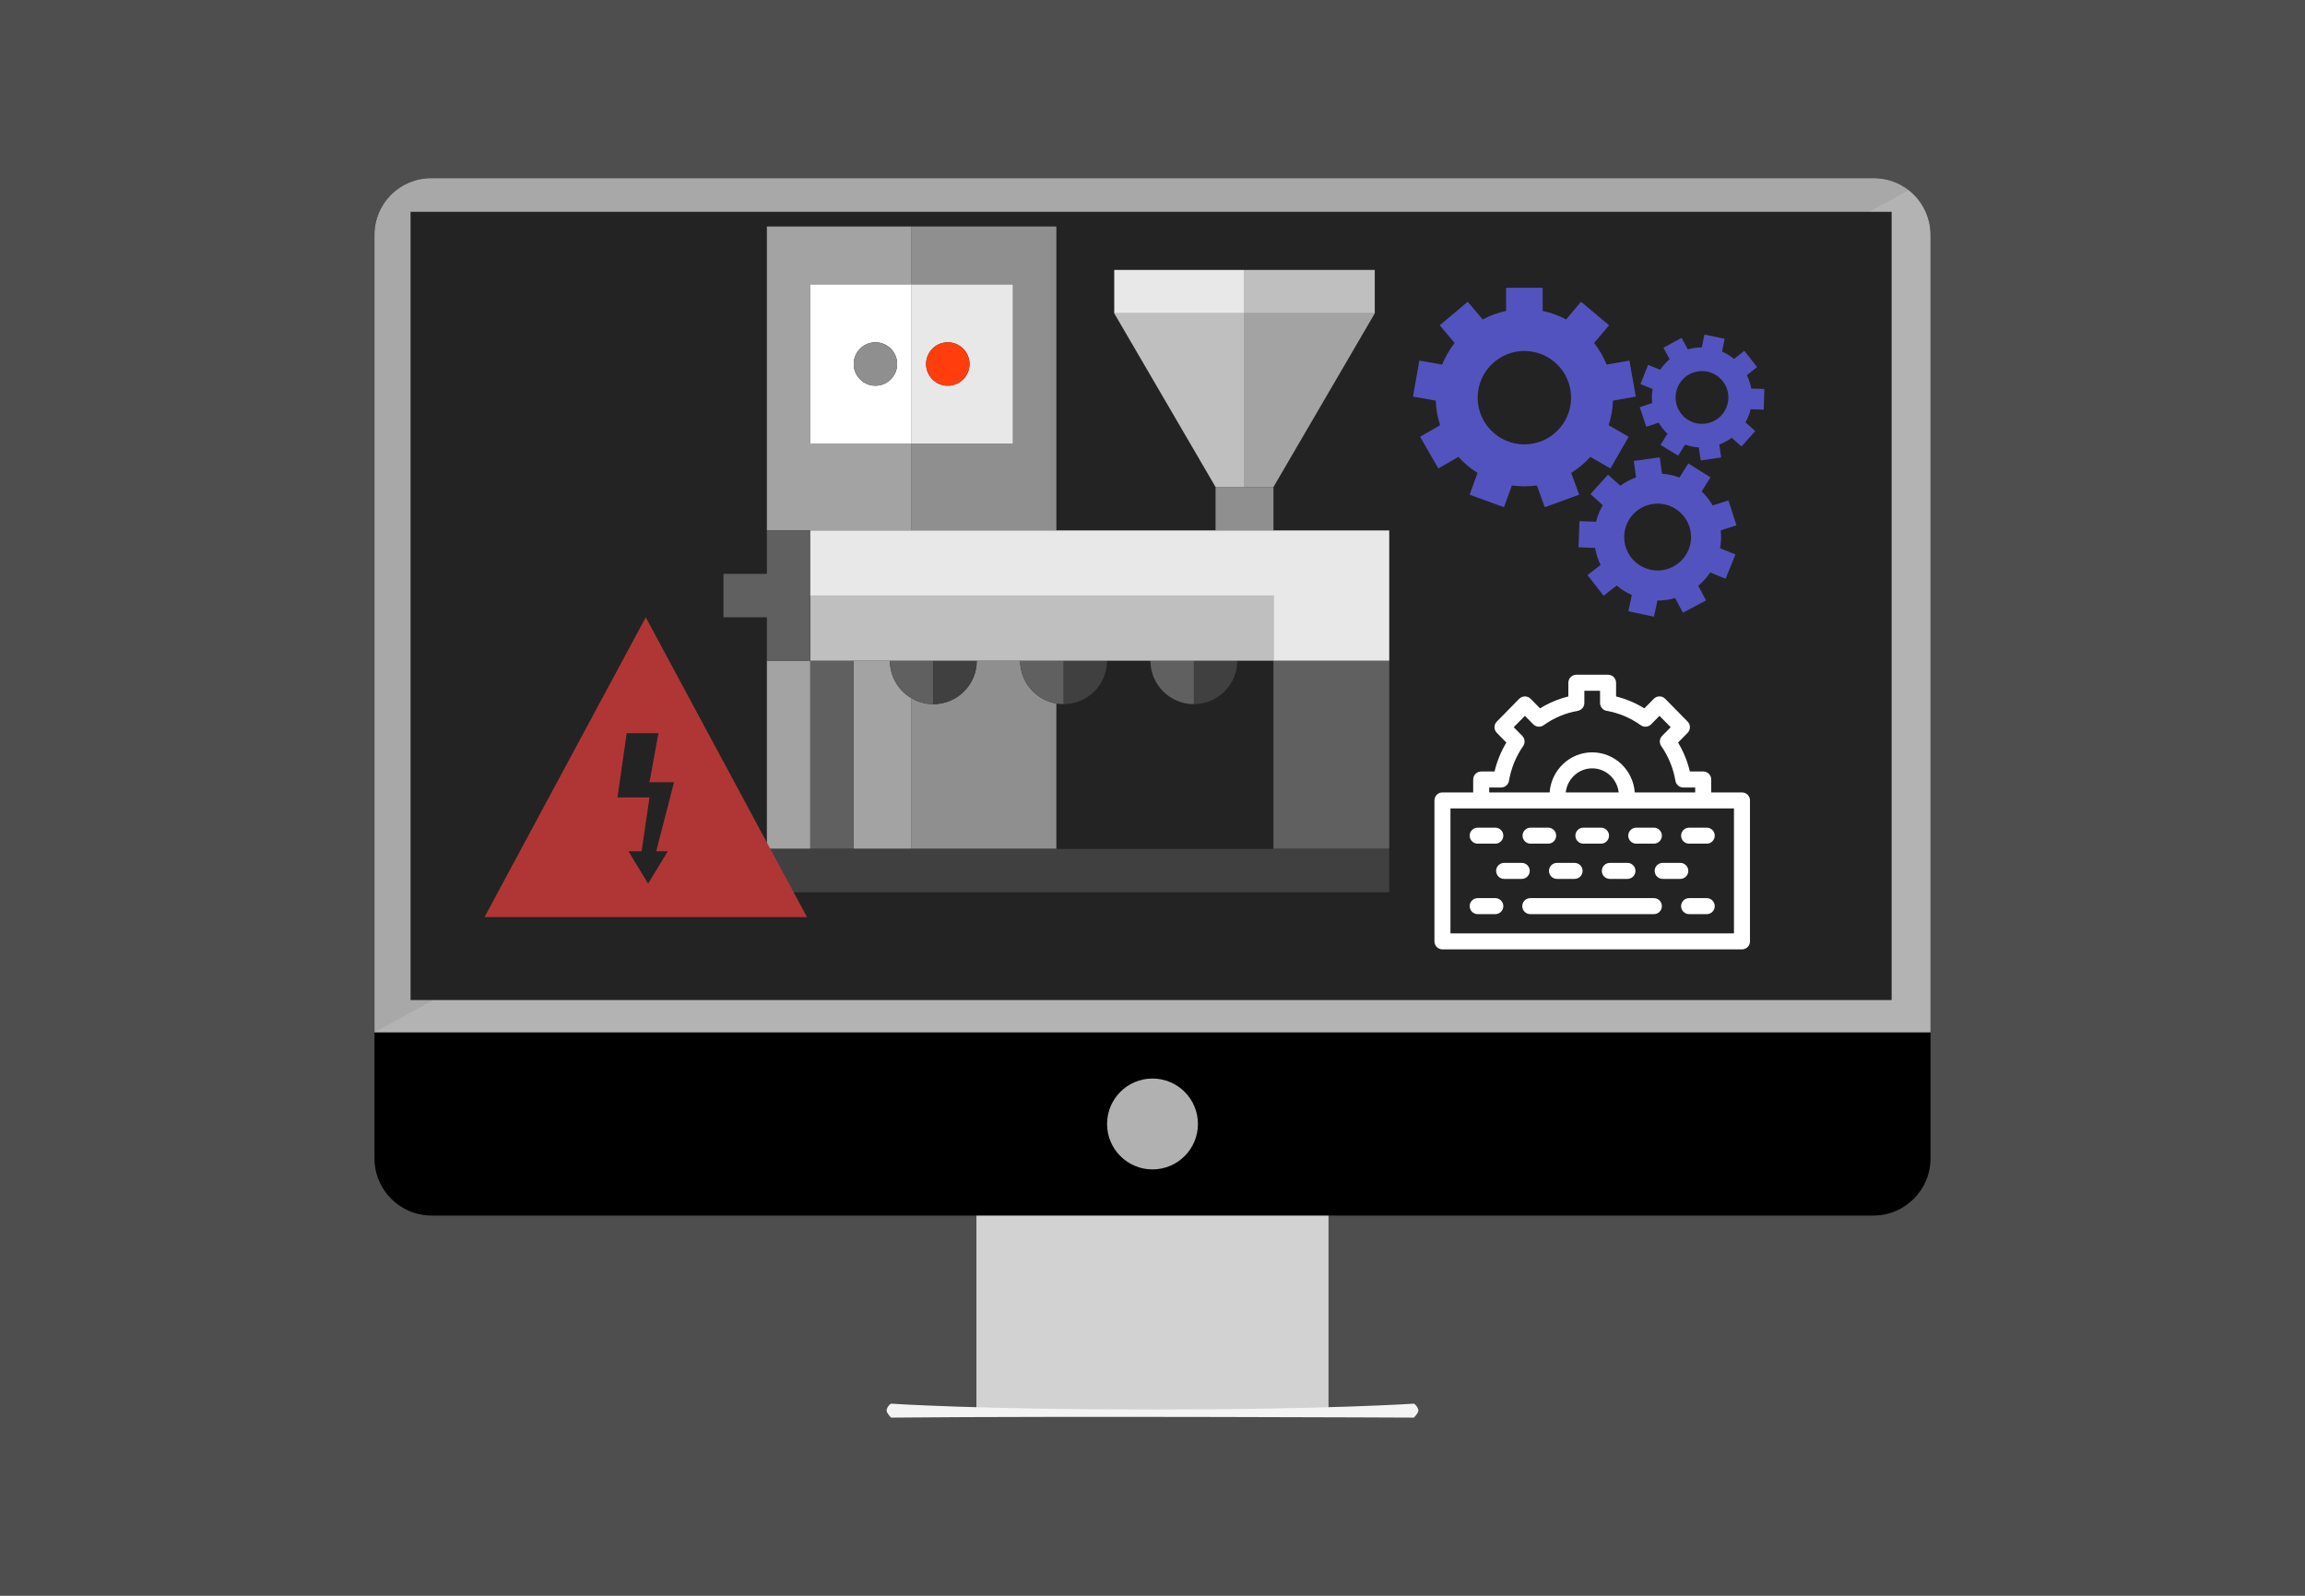 <?xml version="1.0" encoding="UTF-8" standalone="no"?><!DOCTYPE svg PUBLIC "-//W3C//DTD SVG 1.1//EN"
        "http://www.w3.org/Graphics/SVG/1.1/DTD/svg11.dtd">
<svg width="100%" height="100%" viewBox="0 0 195 135" version="1.1" xmlns="http://www.w3.org/2000/svg"
     xmlns:xlink="http://www.w3.org/1999/xlink" xml:space="preserve" xmlns:serif="http://www.serif.com/"
     style="fill-rule:evenodd;clip-rule:evenodd;stroke-linejoin:round;stroke-miterlimit:1.414;"><rect x="0" y="0" width="195" height="135" style="fill:#4e4e4e;"/>
    <rect x="82.604" y="95.244" width="29.787" height="24.092" style="fill:#d2d2d2;"/>
    <path d="M75.386,118.747c0,0 7.207,0.494 22.113,0.494c14.812,0 22.112,-0.494 22.112,-0.494c0.207,0.11 0.379,0.377 0.379,0.59c0,0.212 -0.379,0.59 -0.379,0.59c0,0 -29.481,-0.141 -44.226,0c0,0 -0.378,-0.378 -0.378,-0.59c0,-0.213 0.172,-0.48 0.378,-0.59l0.001,0Z"
          style="fill:#f4f4f4;fill-rule:nonzero;"/>
    <path d="M163.32,19.912c0,-2.67 -2.168,-4.837 -4.838,-4.837l-121.964,0c-2.67,0 -4.838,2.167 -4.838,4.837l0,78.085c0,2.67 2.168,4.837 4.838,4.837l121.964,0c2.67,0 4.838,-2.167 4.838,-4.837l0,-78.085Z"/>
    <path d="M36.484,15.075c-2.662,0 -4.804,2.142 -4.804,4.803l0,67.455l131.64,0l0,-67.455c0,-2.661 -2.143,-4.803 -4.805,-4.803l-122.029,0l-0.002,0Z"
          style="fill:#2b2b2b;fill-rule:nonzero;"/>
    <path d="M36.484,15.075c-2.662,0 -4.804,2.142 -4.804,4.803l0,67.455l131.64,0l0,-67.455c0,-2.661 -2.143,-4.803 -4.805,-4.803l-122.029,0l-0.002,0Z"
          style="fill:#b3b3b3;fill-rule:nonzero;"/>
    <circle cx="97.5" cy="95.085" r="3.844" style="fill:#b1b1b1;"/>
    <path d="M36.484,15.075c-1.137,0 -2.18,0.391 -3.001,1.046c-1.1,0.879 -1.803,2.233 -1.803,3.757l0,67.455l129.79,-71.244c-0.814,-0.635 -1.836,-1.016 -2.953,-1.016l-122.03,0l-0.003,0.002Z"
          style="fill:#1c1c1c;fill-opacity:0.075;fill-rule:nonzero;"/>
    <path d="M103.923,48.037l-1.626,25.444l-20.762,-13.245l22.388,-12.199Z" style="fill:#b3b3b3;"/>
    <rect x="34.733" y="17.92" width="125.296" height="66.682" style="fill:#232323;"/>
    <g><path id="XMLID_1099_" d="M77.122,44.874l0,-7.346l-8.571,0l0,-13.469l8.571,0l0,-4.898l-12.244,0l0,25.713l12.244,0Z" style="fill:#a3a3a3;fill-rule:nonzero;"/>
        <path id="XMLID_1100_"
              d="M75.286,55.894l-3.061,0l0,15.918l4.897,0l0,-12.737c-1.097,-0.635 -1.836,-1.821 -1.836,-3.181Z"
              style="fill:#a3a3a3;fill-rule:nonzero;"/>
        <rect id="XMLID_1101_" x="64.878" y="55.894" width="3.673" height="15.918" style="fill:#a3a3a3;"/>
        <path id="XMLID_1102_"
              d="M86.305,55.894l-3.673,0c0,2.029 -1.644,3.674 -3.673,3.674c-0.669,0 -1.296,-0.18 -1.837,-0.493l0,12.737l12.245,0l0,-12.296c-1.738,-0.292 -3.062,-1.802 -3.062,-3.622Z"
              style="fill:#8f8f8f;fill-rule:nonzero;"/>
        <path id="XMLID_1103_"
              d="M85.693,24.059l0,13.469l-8.571,0l0,7.346l12.245,0l0,-25.713l-12.245,0l0,4.898l8.571,0Z"
              style="fill:#8f8f8f;fill-rule:nonzero;"/>
        <path id="XMLID_1104_"
              d="M85.693,24.059l-8.571,0l0,13.469l8.571,0l0,-13.469Zm-5.51,8.571c-1.014,0 -1.836,-0.822 -1.836,-1.836c0,-1.015 0.822,-1.837 1.836,-1.837c1.015,0 1.837,0.822 1.837,1.837c0,1.014 -0.822,1.836 -1.837,1.836Z"
              style="fill:#e8e8e8;fill-rule:nonzero;"/>
        <path id="XMLID_1107_"
              d="M68.551,24.059l0,13.469l8.571,0l0,-13.469l-8.571,0Zm5.51,8.571c-1.014,0 -1.836,-0.822 -1.836,-1.836c0,-1.015 0.822,-1.837 1.836,-1.837c1.015,0 1.837,0.822 1.837,1.837c0,1.014 -0.822,1.836 -1.837,1.836Z"
              style="fill:#fff;fill-rule:nonzero;"/>
        <rect id="XMLID_1110_" x="102.835" y="41.201" width="4.898" height="3.673" style="fill:#8f8f8f;"/>
        <rect id="XMLID_1111_" x="94.264" y="22.835" width="11.02" height="3.673" style="fill:#e8e8e8;"/>
        <rect id="XMLID_1112_" x="105.284" y="22.835" width="11.02" height="3.673" style="fill:#bfbfbf;"/>
        <path id="XMLID_1113_" d="M105.284,41.201l2.449,0l8.571,-14.693l-11.02,0l0,14.693Z"
              style="fill:#a3a3a3;fill-rule:nonzero;"/>
        <path id="XMLID_1114_" d="M105.284,26.508l-11.02,0l8.571,14.693l2.449,0l0,-14.693Z"
              style="fill:#bfbfbf;fill-rule:nonzero;"/>
        <rect id="XMLID_1115_" x="68.551" y="55.894" width="3.673" height="15.918" style="fill:#606060;"/>
        <rect id="XMLID_1116_" x="107.733" y="55.894" width="9.795" height="15.918" style="fill:#606060;"/>
        <rect id="XMLID_1117_" x="64.878" y="71.812" width="52.65" height="3.673" style="fill:#404040;"/>
        <path id="XMLID_1118_"
              d="M77.122,59.075c0.541,0.313 1.168,0.493 1.837,0.493l0,-3.674l-3.673,0c0,1.36 0.739,2.546 1.836,3.181Z"
              style="fill:#606060;fill-rule:nonzero;"/>
        <path id="XMLID_1119_" d="M82.632,55.894l-3.673,0l0,3.674c2.029,0 3.673,-1.645 3.673,-3.674Z"
              style="fill:#404040;fill-rule:nonzero;"/>
        <path id="XMLID_1120_" d="M93.652,55.894l-3.673,0l0,3.674c2.029,0 3.673,-1.645 3.673,-3.674Z"
              style="fill:#404040;fill-rule:nonzero;"/>
        <path id="XMLID_1121_"
              d="M89.367,59.516c0.199,0.033 0.403,0.052 0.612,0.052l0,-3.674l-3.674,0c0,1.82 1.324,3.33 3.062,3.622Z"
              style="fill:#606060;fill-rule:nonzero;"/>
        <path id="XMLID_1122_" d="M104.672,55.894l-3.673,0l0,3.674c2.028,0 3.673,-1.645 3.673,-3.674Z"
              style="fill:#404040;fill-rule:nonzero;"/>
        <path id="XMLID_1123_" d="M100.999,59.568l0,-3.674l-3.674,0c0,2.029 1.645,3.674 3.674,3.674Z"
              style="fill:#606060;fill-rule:nonzero;"/>
        <rect id="XMLID_1124_" x="68.551" y="50.384" width="39.182" height="5.51" style="fill:#bfbfbf;"/>
        <path id="XMLID_1125_" d="M68.551,44.874l-3.673,0l0,3.674l-3.673,0l0,3.673l3.673,0l0,3.673l3.673,0l0,-11.02Z"
              style="fill:#606060;fill-rule:nonzero;"/>
        <path id="XMLID_1126_" d="M68.551,44.874l0,5.51l39.182,0l0,5.51l9.795,0l0,-11.02l-48.977,0Z"
              style="fill:#e8e8e8;fill-rule:nonzero;"/>
        <circle id="XMLID_1127_" cx="80.183" cy="30.794" r="1.837" style="fill:#ff3d0d;"/>
        <circle id="XMLID_1128_" cx="74.061" cy="30.794" r="1.837" style="fill:#8f8f8f;"/></g>
    <g><path d="M132.923,40.007c0.601,-0.375 1.144,-0.833 1.616,-1.357l1.699,0.981l1.547,-2.68l-1.696,-0.979c0.216,-0.658 0.343,-1.356 0.367,-2.08l1.929,-0.34l-0.538,-3.048l-1.929,0.341c-0.266,-0.661 -0.624,-1.275 -1.058,-1.827l1.261,-1.503l-2.37,-1.989l-1.26,1.501c-0.615,-0.329 -1.281,-0.576 -1.984,-0.724l0,-1.957l-3.094,0l0,1.957c-0.702,0.148 -1.369,0.395 -1.984,0.724l-1.26,-1.501l-2.37,1.989l1.261,1.503c-0.434,0.552 -0.792,1.166 -1.058,1.827l-1.929,-0.34l-0.537,3.047l1.929,0.34c0.023,0.724 0.15,1.422 0.366,2.08l-1.696,0.979l1.547,2.68l1.699,-0.981c0.472,0.524 1.016,0.982 1.616,1.357l-0.671,1.843l2.908,1.058l0.67,-1.84c0.345,0.049 0.698,0.075 1.056,0.075c0.359,0 0.711,-0.026 1.056,-0.075l0.67,1.84l2.908,-1.058l-0.671,-1.843Zm-3.963,-2.413c-2.179,0 -3.952,-1.772 -3.952,-3.951c0,-2.179 1.773,-3.952 3.952,-3.952c2.179,0 3.952,1.773 3.952,3.952c0,2.179 -1.773,3.951 -3.952,3.951Z" style="fill:#5353bf;fill-rule:nonzero;"/>
        <path d="M146.223,42.331l-1.334,0.431c-0.254,-0.442 -0.568,-0.842 -0.93,-1.191l0.745,-1.189l-1.877,-1.176l-0.745,1.189c-0.469,-0.173 -0.965,-0.282 -1.478,-0.318l-0.193,-1.388l-2.194,0.306l0.193,1.388c-0.483,0.174 -0.931,0.415 -1.335,0.709l-1.041,-0.939l-1.484,1.644l1.042,0.941c-0.253,0.434 -0.446,0.905 -0.569,1.4l-1.402,-0.051l-0.08,2.213l1.402,0.051c0.088,0.511 0.247,0.993 0.465,1.439l-1.106,0.862l1.362,1.747l1.108,-0.864c0.386,0.325 0.817,0.596 1.279,0.803l-0.293,1.373l2.166,0.463l0.293,-1.371c0.25,0.001 0.502,-0.016 0.756,-0.052c0.254,-0.035 0.502,-0.088 0.741,-0.157l0.657,1.239l1.957,-1.038l-0.657,-1.24c0.389,-0.326 0.729,-0.704 1.011,-1.122l1.302,0.527l0.832,-2.052l-1.299,-0.527c0.087,-0.488 0.108,-0.996 0.054,-1.511l1.334,-0.432l-0.682,-2.107Zm-5.6,5.904c-1.545,0.215 -2.977,-0.866 -3.192,-2.411c-0.216,-1.545 0.866,-2.977 2.411,-3.192c1.545,-0.216 2.976,0.866 3.192,2.411c0.215,1.545 -0.866,2.977 -2.411,3.192Z"
              style="fill:#5353bf;fill-rule:nonzero;"/>
        <path d="M149.211,34.655l0.052,-1.748l-1.106,-0.033c-0.069,-0.385 -0.193,-0.767 -0.375,-1.133l0.869,-0.687l-1.084,-1.372l-0.869,0.686c-0.309,-0.257 -0.652,-0.467 -1.016,-0.625l0.225,-1.085l-1.712,-0.355l-0.225,1.084c-0.395,0.001 -0.792,0.057 -1.181,0.172l-0.525,-0.975l-1.539,0.83l0.524,0.974c-0.309,0.262 -0.575,0.563 -0.793,0.892l-1.029,-0.41l-0.646,1.625l1.029,0.41c-0.067,0.391 -0.081,0.792 -0.036,1.192l-1.051,0.348l0.549,1.66l1.051,-0.347c0.205,0.354 0.456,0.667 0.739,0.937l-0.581,0.941l1.488,0.919l0.583,-0.943c0.375,0.134 0.768,0.216 1.167,0.242l0.16,1.097l1.73,-0.253l-0.159,-1.095c0.185,-0.068 0.367,-0.15 0.545,-0.246c0.179,-0.096 0.347,-0.204 0.506,-0.32l0.827,0.736l1.163,-1.306l-0.828,-0.737c0.199,-0.347 0.346,-0.721 0.441,-1.108l1.107,0.033Zm-4.166,0.936c-1.085,0.584 -2.442,0.177 -3.025,-0.907c-0.585,-1.084 -0.177,-2.442 0.907,-3.025c1.084,-0.584 2.441,-0.177 3.025,0.907c0.584,1.085 0.177,2.441 -0.907,3.025Z"
              style="fill:#5353bf;fill-rule:nonzero;"/></g>
    <path d="M54.63,52.225l-13.64,25.357l27.28,0l-13.64,-25.357Zm0.198,22.525l-1.661,-2.735l1.112,0l0.666,-4.554l-2.706,0l0.778,-5.435l2.686,0l-0.758,4.147l2.076,0l-1.508,5.842l0.983,0l-1.668,2.735Z"
          style="fill:#b03636;fill-rule:nonzero;"/>
    <g><g><path d="M147.368,67.036l-2.601,0l0,-1.093c0,-0.374 -0.303,-0.677 -0.677,-0.677l-1.129,0c-0.206,-0.866 -0.541,-1.686 -1,-2.448l0.81,-0.823c0.259,-0.264 0.259,-0.687 0,-0.95l-1.897,-1.93c-0.128,-0.129 -0.302,-0.202 -0.483,-0.202c-0.182,0 -0.356,0.073 -0.483,0.202l-0.798,0.811c-0.745,-0.461 -1.546,-0.798 -2.392,-1.006l0,-1.162c0,-0.374 -0.303,-0.677 -0.678,-0.677l-2.683,0c-0.374,0 -0.677,0.303 -0.677,0.677l0,1.162c-0.846,0.208 -1.648,0.545 -2.393,1.006l-0.797,-0.81c-0.127,-0.129 -0.301,-0.202 -0.483,-0.202l0,0c-0.181,0 -0.355,0.073 -0.483,0.202l-1.897,1.929c-0.26,0.263 -0.26,0.686 0,0.95l0.809,0.823c-0.458,0.762 -0.793,1.582 -0.999,2.448l-1.129,0c-0.374,0 -0.678,0.303 -0.678,0.677l0,1.093l-2.6,0c-0.375,0 -0.678,0.304 -0.678,0.678l0,11.924c0,0.374 0.303,0.677 0.678,0.677l25.338,0c0.374,0 0.678,-0.303 0.678,-0.677l0,-11.924c0,-0.374 -0.304,-0.678 -0.678,-0.678Zm-21.383,-0.415l1.005,0c0.33,0 0.612,-0.238 0.668,-0.564c0.181,-1.065 0.585,-2.055 1.199,-2.942c0.185,-0.267 0.154,-0.629 -0.074,-0.86l-0.723,-0.735l0.947,-0.963l0.707,0.719c0.234,0.237 0.606,0.27 0.877,0.075c0.87,-0.622 1.84,-1.031 2.884,-1.215c0.324,-0.057 0.56,-0.338 0.56,-0.667l0,-1.033l1.328,0l0,1.033c0,0.329 0.236,0.61 0.56,0.667c1.044,0.184 2.014,0.593 2.883,1.215c0.271,0.194 0.644,0.162 0.878,-0.076l0.707,-0.718l0.947,0.963l-0.723,0.735c-0.228,0.231 -0.259,0.593 -0.074,0.86c0.614,0.887 1.018,1.877 1.199,2.942c0.055,0.326 0.337,0.564 0.668,0.564l1.004,0l0,0.416l-5.112,0c-0.138,-1.893 -1.7,-3.391 -3.601,-3.391c-1.902,0 -3.463,1.498 -3.601,3.391l-5.113,0l0,-0.416Zm6.473,0.415c0.132,-1.144 1.086,-2.035 2.241,-2.035c1.155,0 2.109,0.891 2.24,2.035l-4.481,0Zm14.233,11.924l-23.984,0l0,-10.569l23.984,0l0,10.569Z" style="fill:#fff;fill-rule:nonzero;"/><path
            d="M125.011,71.372l1.49,0c0.374,0 0.678,-0.303 0.678,-0.677c0,-0.374 -0.304,-0.678 -0.678,-0.678l-1.49,0c-0.375,0 -0.678,0.304 -0.678,0.678c0,0.374 0.303,0.677 0.678,0.677Z"
            style="fill:#fff;fill-rule:nonzero;"/><path
            d="M129.482,71.372l1.491,0c0.374,0 0.677,-0.303 0.677,-0.677c0,-0.374 -0.303,-0.678 -0.677,-0.678l-1.491,0c-0.374,0 -0.677,0.304 -0.677,0.678c0,0.374 0.303,0.677 0.677,0.677Z"
            style="fill:#fff;fill-rule:nonzero;"/><path
            d="M133.954,71.372l1.49,0c0.374,0 0.678,-0.303 0.678,-0.677c0,-0.374 -0.304,-0.678 -0.678,-0.678l-1.49,0c-0.375,0 -0.678,0.304 -0.678,0.678c0,0.374 0.303,0.677 0.678,0.677Z"
            style="fill:#fff;fill-rule:nonzero;"/><path
            d="M138.425,71.372l1.491,0c0.374,0 0.677,-0.303 0.677,-0.677c0,-0.374 -0.303,-0.678 -0.677,-0.678l-1.491,0c-0.374,0 -0.677,0.304 -0.677,0.678c0,0.374 0.303,0.677 0.677,0.677Z"
            style="fill:#fff;fill-rule:nonzero;"/><path
            d="M142.897,71.372l1.49,0c0.374,0 0.678,-0.303 0.678,-0.677c0,-0.374 -0.304,-0.678 -0.678,-0.678l-1.49,0c-0.375,0 -0.678,0.304 -0.678,0.678c0,0.374 0.303,0.677 0.678,0.677Z"
            style="fill:#fff;fill-rule:nonzero;"/><path
            d="M125.011,77.334l1.49,0c0.374,0 0.678,-0.303 0.678,-0.677c0,-0.374 -0.304,-0.678 -0.678,-0.678l-1.49,0c-0.375,0 -0.678,0.304 -0.678,0.678c0,0.374 0.303,0.677 0.678,0.677Z"
            style="fill:#fff;fill-rule:nonzero;"/><path
            d="M139.916,75.979l-10.456,0c-0.375,0 -0.678,0.304 -0.678,0.678c0,0.374 0.303,0.677 0.678,0.677l10.456,0c0.374,0 0.677,-0.303 0.677,-0.677c0,-0.374 -0.303,-0.678 -0.677,-0.678Z"
            style="fill:#fff;fill-rule:nonzero;"/><path
            d="M144.387,75.979l-1.49,0c-0.375,0 -0.678,0.304 -0.678,0.678c0,0.374 0.303,0.677 0.678,0.677l1.49,0c0.374,0 0.678,-0.303 0.678,-0.677c0,-0.374 -0.304,-0.678 -0.678,-0.678Z"
            style="fill:#fff;fill-rule:nonzero;"/><path
            d="M126.569,73.676c0,0.374 0.303,0.677 0.677,0.677l1.491,0c0.374,0 0.677,-0.303 0.677,-0.677c0,-0.374 -0.303,-0.678 -0.677,-0.678l-1.491,0c-0.374,0 -0.677,0.304 -0.677,0.678Z"
            style="fill:#fff;fill-rule:nonzero;"/><path
            d="M131.04,73.676c0,0.374 0.304,0.677 0.678,0.677l1.49,0c0.375,0 0.678,-0.303 0.678,-0.677c0,-0.374 -0.303,-0.678 -0.678,-0.678l-1.49,0c-0.374,0 -0.678,0.304 -0.678,0.678Z"
            style="fill:#fff;fill-rule:nonzero;"/><path
            d="M135.512,73.676c0,0.374 0.303,0.677 0.677,0.677l1.491,0c0.374,0 0.677,-0.303 0.677,-0.677c0,-0.374 -0.303,-0.678 -0.677,-0.678l-1.491,0c-0.374,0 -0.677,0.304 -0.677,0.678Z"
            style="fill:#fff;fill-rule:nonzero;"/><path
            d="M139.983,73.676c0,0.374 0.304,0.677 0.678,0.677l1.49,0c0.375,0 0.678,-0.303 0.678,-0.677c0,-0.374 -0.303,-0.678 -0.678,-0.678l-1.49,0c-0.374,0 -0.678,0.304 -0.678,0.678Z"
            style="fill:#fff;fill-rule:nonzero;"/></g></g></svg>